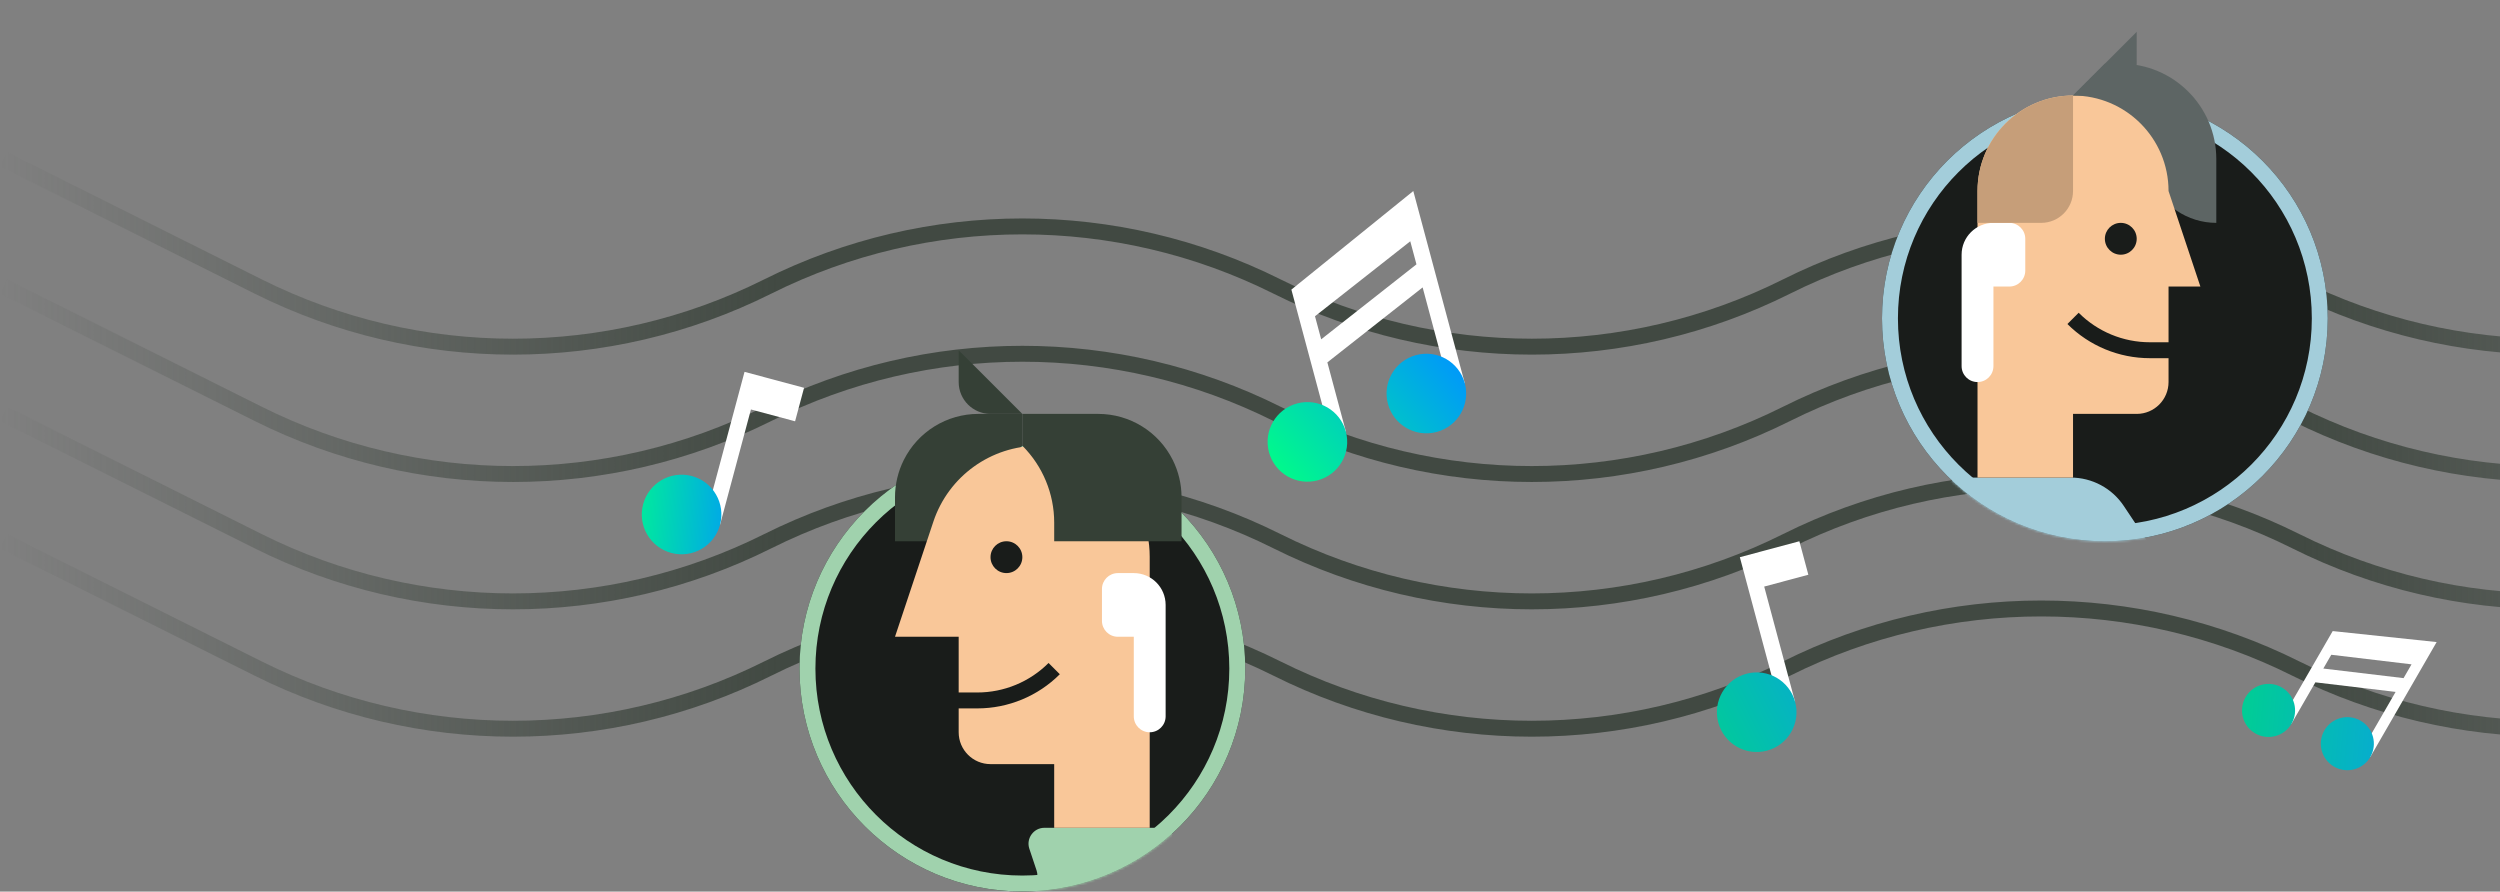 <svg width="1001" height="357" viewBox="0 0 1001 357" fill="none" xmlns="http://www.w3.org/2000/svg">
<rect x="0" y="0" width="1001" height="357" fill="#808080" stroke="none"/>
<path fill-rule="evenodd" clip-rule="evenodd" d="M104.835 111.881L2.851 60.889L0 66.59L101.984 117.583C167.082 150.132 243.706 150.132 308.804 117.583C372.107 85.931 446.619 85.931 509.922 117.583C575.02 150.132 651.644 150.132 716.742 117.583C780.045 85.931 854.556 85.931 917.86 117.583C982.958 150.132 1059.58 150.132 1124.68 117.583L1226.66 66.59L1223.81 60.889L1121.83 111.881C1058.53 143.533 984.014 143.533 920.71 111.881C855.612 79.332 778.989 79.332 713.891 111.881C650.588 143.533 576.076 143.533 512.773 111.881C447.675 79.332 371.051 79.332 305.953 111.881C242.65 143.533 168.138 143.533 104.835 111.881ZM104.835 162.874L2.851 111.881L0 117.582L101.984 168.575C167.082 201.124 243.706 201.124 308.804 168.575C372.107 136.923 446.619 136.923 509.922 168.575C575.02 201.124 651.644 201.124 716.742 168.575C780.045 136.923 854.556 136.923 917.86 168.575C982.958 201.124 1059.58 201.124 1124.68 168.575L1226.66 117.582L1223.81 111.881L1121.83 162.874C1058.53 194.525 984.014 194.525 920.71 162.874C855.612 130.325 778.989 130.325 713.891 162.874C650.588 194.525 576.076 194.525 512.773 162.874C447.675 130.325 371.051 130.325 305.953 162.874C242.65 194.525 168.138 194.525 104.835 162.874ZM2.851 162.874L104.835 213.866C168.138 245.518 242.65 245.518 305.953 213.866C371.051 181.317 447.675 181.317 512.773 213.866C576.076 245.518 650.588 245.518 713.891 213.866C778.989 181.317 855.612 181.317 920.71 213.866C984.014 245.518 1058.53 245.518 1121.83 213.866L1223.81 162.874L1226.66 168.575L1124.68 219.567C1059.58 252.116 982.958 252.116 917.86 219.567C854.556 187.915 780.045 187.915 716.742 219.567C651.644 252.116 575.02 252.116 509.922 219.567C446.619 187.915 372.107 187.915 308.804 219.567C243.706 252.116 167.082 252.116 101.984 219.567L0 168.575L2.851 162.874ZM104.835 264.858L2.851 213.866L0 219.567L101.984 270.559C167.082 303.108 243.706 303.108 308.804 270.559C372.107 238.907 446.619 238.907 509.922 270.559C575.02 303.108 651.644 303.108 716.742 270.559C780.045 238.907 854.556 238.907 917.86 270.559C982.958 303.108 1059.58 303.108 1124.68 270.559L1226.66 219.567L1223.81 213.866L1121.83 264.858C1058.53 296.51 984.014 296.51 920.71 264.858C855.612 232.309 778.989 232.309 713.891 264.858C650.588 296.51 576.076 296.51 512.773 264.858C447.675 232.309 371.051 232.309 305.953 264.858C242.65 296.51 168.138 296.51 104.835 264.858Z" fill="url(#paint0_linear_460_306)"/>
<path fill-rule="evenodd" clip-rule="evenodd" d="M917.509 289.768L927.07 273.208L959.204 277.041L945.394 300.961L949.074 303.086L975.632 257.085L934.013 252.683L913.829 287.644L917.509 289.768ZM965.578 266.001L933.444 262.168L930.257 267.688L962.391 271.521L965.578 266.001Z" fill="white"/>
<path fill-rule="evenodd" clip-rule="evenodd" d="M934.564 306.973C939.645 309.907 946.142 308.166 949.076 303.085C952.009 298.004 950.269 291.506 945.187 288.573C940.106 285.639 933.609 287.38 930.676 292.461C927.742 297.542 929.483 304.04 934.564 306.973ZM903.017 293.656C908.098 296.589 914.595 294.848 917.529 289.767C920.463 284.686 918.722 278.189 913.641 275.255C908.56 272.322 902.062 274.063 899.129 279.144C896.195 284.225 897.936 290.722 903.017 293.656Z" fill="url(#paint1_linear_460_306)"/>
<path fill-rule="evenodd" clip-rule="evenodd" d="M538.899 172.802L531.475 145.097L569.623 115.079L580.346 155.098L586.503 153.448L565.882 76.488L517.07 115.963L532.742 174.452L538.899 172.802ZM564.674 96.608L526.526 126.626L529 135.862L567.149 105.843L564.674 96.608Z" fill="white"/>
<path fill-rule="evenodd" clip-rule="evenodd" d="M575.239 172.962C583.74 170.684 588.785 161.946 586.507 153.446C584.229 144.945 575.491 139.9 566.991 142.178C558.49 144.456 553.445 153.193 555.723 161.694C558.001 170.195 566.738 175.24 575.239 172.962ZM527.61 192.322C536.111 190.044 541.156 181.307 538.878 172.806C536.6 164.305 527.863 159.26 519.362 161.538C510.861 163.816 505.816 172.554 508.094 181.054C510.372 189.555 519.11 194.6 527.61 192.322Z" fill="url(#paint2_linear_460_306)"/>
<path d="M706.385 234.863L718.758 281.039L712.601 282.689L696.635 223.102L720.468 216.715L724.062 230.126L706.385 234.863Z" fill="white"/>
<path d="M718.774 281.04C721.052 289.541 716.007 298.278 707.506 300.556C699.005 302.834 690.268 297.789 687.99 289.288C685.712 280.787 690.757 272.05 699.258 269.772C707.759 267.494 716.496 272.539 718.774 281.04Z" fill="url(#paint3_linear_460_306)"/>
<path d="M300.675 163.951L288.302 210.127L282.145 208.477L298.111 148.89L321.945 155.276L318.352 168.687L300.675 163.951Z" fill="white"/>
<path d="M288.3 210.128C286.022 218.628 277.284 223.673 268.783 221.395C260.282 219.118 255.238 210.38 257.515 201.879C259.793 193.378 268.531 188.333 277.032 190.611C285.533 192.889 290.577 201.627 288.3 210.128Z" fill="url(#paint4_linear_460_306)"/>
<path d="M498.592 267.709C498.592 316.993 458.639 356.946 409.356 356.946C360.072 356.946 320.119 316.993 320.119 267.709C320.119 218.425 360.072 178.473 409.356 178.473C458.639 178.473 498.592 218.425 498.592 267.709Z" fill="#191C1A"/>
<path fill-rule="evenodd" clip-rule="evenodd" d="M409.356 350.572C455.119 350.572 492.218 313.473 492.218 267.709C492.218 221.946 455.119 184.847 409.356 184.847C363.592 184.847 326.493 221.946 326.493 267.709C326.493 313.473 363.592 350.572 409.356 350.572ZM409.356 356.946C458.639 356.946 498.592 316.993 498.592 267.709C498.592 218.425 458.639 178.473 409.356 178.473C360.072 178.473 320.119 218.425 320.119 267.709C320.119 316.993 360.072 356.946 409.356 356.946Z" fill="#A0D2AD"/>
<mask id="mask0_460_306" style="mask-type:alpha" maskUnits="userSpaceOnUse" x="320" y="140" width="179" height="217">
<path fill-rule="evenodd" clip-rule="evenodd" d="M498.586 140.229H320.113V267.709C320.113 316.993 360.066 356.945 409.35 356.945C458.634 356.945 498.586 316.993 498.586 267.709V140.229Z" fill="#D9D9D9"/>
</mask>
<g mask="url(#mask0_460_306)">
<path d="M396.604 216.717V209.249C396.604 197.706 401.189 186.635 409.352 178.473V165.725H391.734C379.093 165.725 367.536 172.867 361.883 184.174C359.566 188.808 358.359 193.918 358.359 199.099V216.717H396.604Z" fill="#354036"/>
<path d="M464.249 331.449H418.195C413.845 331.449 410.773 335.712 412.148 339.839L415.054 348.556C415.49 349.864 415.49 351.279 415.054 352.587L412.148 361.304C410.773 365.431 413.845 369.693 418.195 369.693H464.249C468.599 369.693 471.671 365.431 470.296 361.304L467.39 352.587C466.954 351.279 466.954 349.864 467.39 348.556L470.296 339.839C471.671 335.712 468.599 331.449 464.249 331.449Z" fill="#A0D2AD"/>
<path fill-rule="evenodd" clip-rule="evenodd" d="M358.357 254.961L373.722 208.867C379.773 190.716 396.759 178.473 415.892 178.473C440.441 178.473 460.342 198.374 460.342 222.923V331.449H422.098V305.953H396.602C389.561 305.953 383.854 300.246 383.854 293.205V283.644H391.321C403.71 283.644 415.591 278.723 424.351 269.963L419.844 265.456C412.279 273.021 402.019 277.27 391.321 277.27H383.854V254.961H358.357ZM402.976 229.465C406.496 229.465 409.35 226.611 409.35 223.091C409.35 219.571 406.496 216.717 402.976 216.717C399.455 216.717 396.602 219.571 396.602 223.091C396.602 226.611 399.455 229.465 402.976 229.465Z" fill="#F9C799"/>
<path d="M441.223 248.587V235.839C441.223 232.319 444.076 229.465 447.597 229.465H453.971C461.011 229.465 466.719 235.172 466.719 242.213V286.831C466.719 290.351 463.865 293.205 460.345 293.205C456.824 293.205 453.971 290.351 453.971 286.831V254.961H447.597C444.076 254.961 441.223 252.107 441.223 248.587Z" fill="white"/>
<path d="M422.1 216.717V209.249C422.1 197.706 417.514 186.635 409.352 178.473V165.725H439.717C452.358 165.725 463.915 172.867 469.568 184.174C471.885 188.808 473.092 193.918 473.092 199.099V216.717H422.1Z" fill="#354036"/>
<path d="M383.855 140.229L409.352 165.725H396.604C389.563 165.725 383.855 160.017 383.855 152.977V140.229Z" fill="#354036"/>
</g>
<path d="M753.557 127.481C753.557 176.764 793.509 216.717 842.793 216.717C892.077 216.717 932.029 176.764 932.029 127.481C932.029 78.197 892.077 38.244 842.793 38.244C793.509 38.244 753.557 78.197 753.557 127.481Z" fill="#191C1A"/>
<path fill-rule="evenodd" clip-rule="evenodd" d="M842.793 210.343C797.029 210.343 759.931 173.244 759.931 127.481C759.931 81.717 797.029 44.618 842.793 44.618C888.557 44.618 925.655 81.717 925.655 127.481C925.655 173.244 888.557 210.343 842.793 210.343ZM842.793 216.717C793.509 216.717 753.557 176.764 753.557 127.481C753.557 78.197 793.509 38.244 842.793 38.244C892.077 38.244 932.029 78.197 932.029 127.481C932.029 176.764 892.077 216.717 842.793 216.717Z" fill="#A3CDDA"/>
<mask id="mask1_460_306" style="mask-type:alpha" maskUnits="userSpaceOnUse" x="753" y="0" width="180" height="217">
<path fill-rule="evenodd" clip-rule="evenodd" d="M753.557 0H932.029V127.481C932.029 176.764 892.077 216.717 842.793 216.717C793.509 216.717 753.557 176.764 753.557 127.481V0Z" fill="#D9D9D9"/>
</mask>
<g mask="url(#mask1_460_306)">
<path d="M861.184 71.482L855.538 57.366L823.668 44.618L842.79 25.496H849.164C870.286 25.496 887.408 42.619 887.408 63.74V89.236C875.859 89.236 865.474 82.205 861.184 71.482Z" fill="#5D6564"/>
<path d="M785.423 191.221H829.144C837.669 191.221 845.629 195.481 850.358 202.574L861.679 219.555C864.503 223.791 861.466 229.465 856.375 229.465H785.423C781.903 229.465 779.049 226.611 779.049 223.091V197.595C779.049 194.074 781.903 191.221 785.423 191.221Z" fill="#A3CDDA"/>
<path fill-rule="evenodd" clip-rule="evenodd" d="M868.285 114.732H881.033L868.285 76.488C868.285 55.367 851.163 38.244 830.041 38.244C808.919 38.244 791.797 55.367 791.797 76.488V191.221H830.041V165.725H855.537C862.578 165.725 868.285 160.017 868.285 152.977V143.416H860.818C848.429 143.416 836.548 138.494 827.787 129.734L832.295 125.227C839.859 132.792 850.119 137.042 860.818 137.042H868.285V114.732ZM849.163 101.984C845.643 101.984 842.789 99.131 842.789 95.61C842.789 92.09 845.643 89.236 849.163 89.236C852.684 89.236 855.537 92.09 855.537 95.61C855.537 99.131 852.684 101.984 849.163 101.984Z" fill="#F9C799"/>
<path d="M810.92 108.358V95.61C810.92 92.09 808.066 89.236 804.546 89.236H798.172C791.131 89.236 785.424 94.944 785.424 101.984V146.603C785.424 150.123 788.278 152.977 791.798 152.977C795.318 152.977 798.172 150.123 798.172 146.603V114.732H804.546C808.066 114.732 810.92 111.879 810.92 108.358Z" fill="white"/>
<path d="M855.537 12.748L830.041 38.244H842.789C849.83 38.244 855.537 32.536 855.537 25.496V12.748Z" fill="#5D6564"/>
<path d="M830.041 76.488V38.244C808.919 38.244 791.797 55.367 791.797 76.488V89.236H817.293C824.334 89.236 830.041 83.529 830.041 76.488Z" fill="#C69E79"/>
</g>
<defs>
<linearGradient id="paint0_linear_460_306" x1="5.62655e-07" y1="177.973" x2="1227" y2="177.973" gradientUnits="userSpaceOnUse">
<stop stop-color="#414942" stop-opacity="0"/>
<stop offset="0.255" stop-color="#414942"/>
<stop offset="0.75" stop-color="#414942"/>
<stop offset="1" stop-color="#414942" stop-opacity="0"/>
</linearGradient>
<linearGradient id="paint1_linear_460_306" x1="893.817" y1="288.344" x2="954.388" y2="293.881" gradientUnits="userSpaceOnUse">
<stop stop-color="#00CF91"/>
<stop offset="1" stop-color="#07ACD0"/>
</linearGradient>
<linearGradient id="paint2_linear_460_306" x1="512.218" y1="196.446" x2="582.368" y2="138.036" gradientUnits="userSpaceOnUse">
<stop stop-color="#00FF85"/>
<stop offset="1" stop-color="#0094FF"/>
</linearGradient>
<linearGradient id="paint3_linear_460_306" x1="686.48" y1="314.439" x2="737.003" y2="288.668" gradientUnits="userSpaceOnUse">
<stop stop-color="#00CF91"/>
<stop offset="1" stop-color="#07ACD0"/>
</linearGradient>
<linearGradient id="paint4_linear_460_306" x1="243.633" y1="222.905" x2="300.273" y2="225.848" gradientUnits="userSpaceOnUse">
<stop stop-color="#00FF85"/>
<stop offset="1" stop-color="#0094FF"/>
</linearGradient>
</defs>
</svg>
